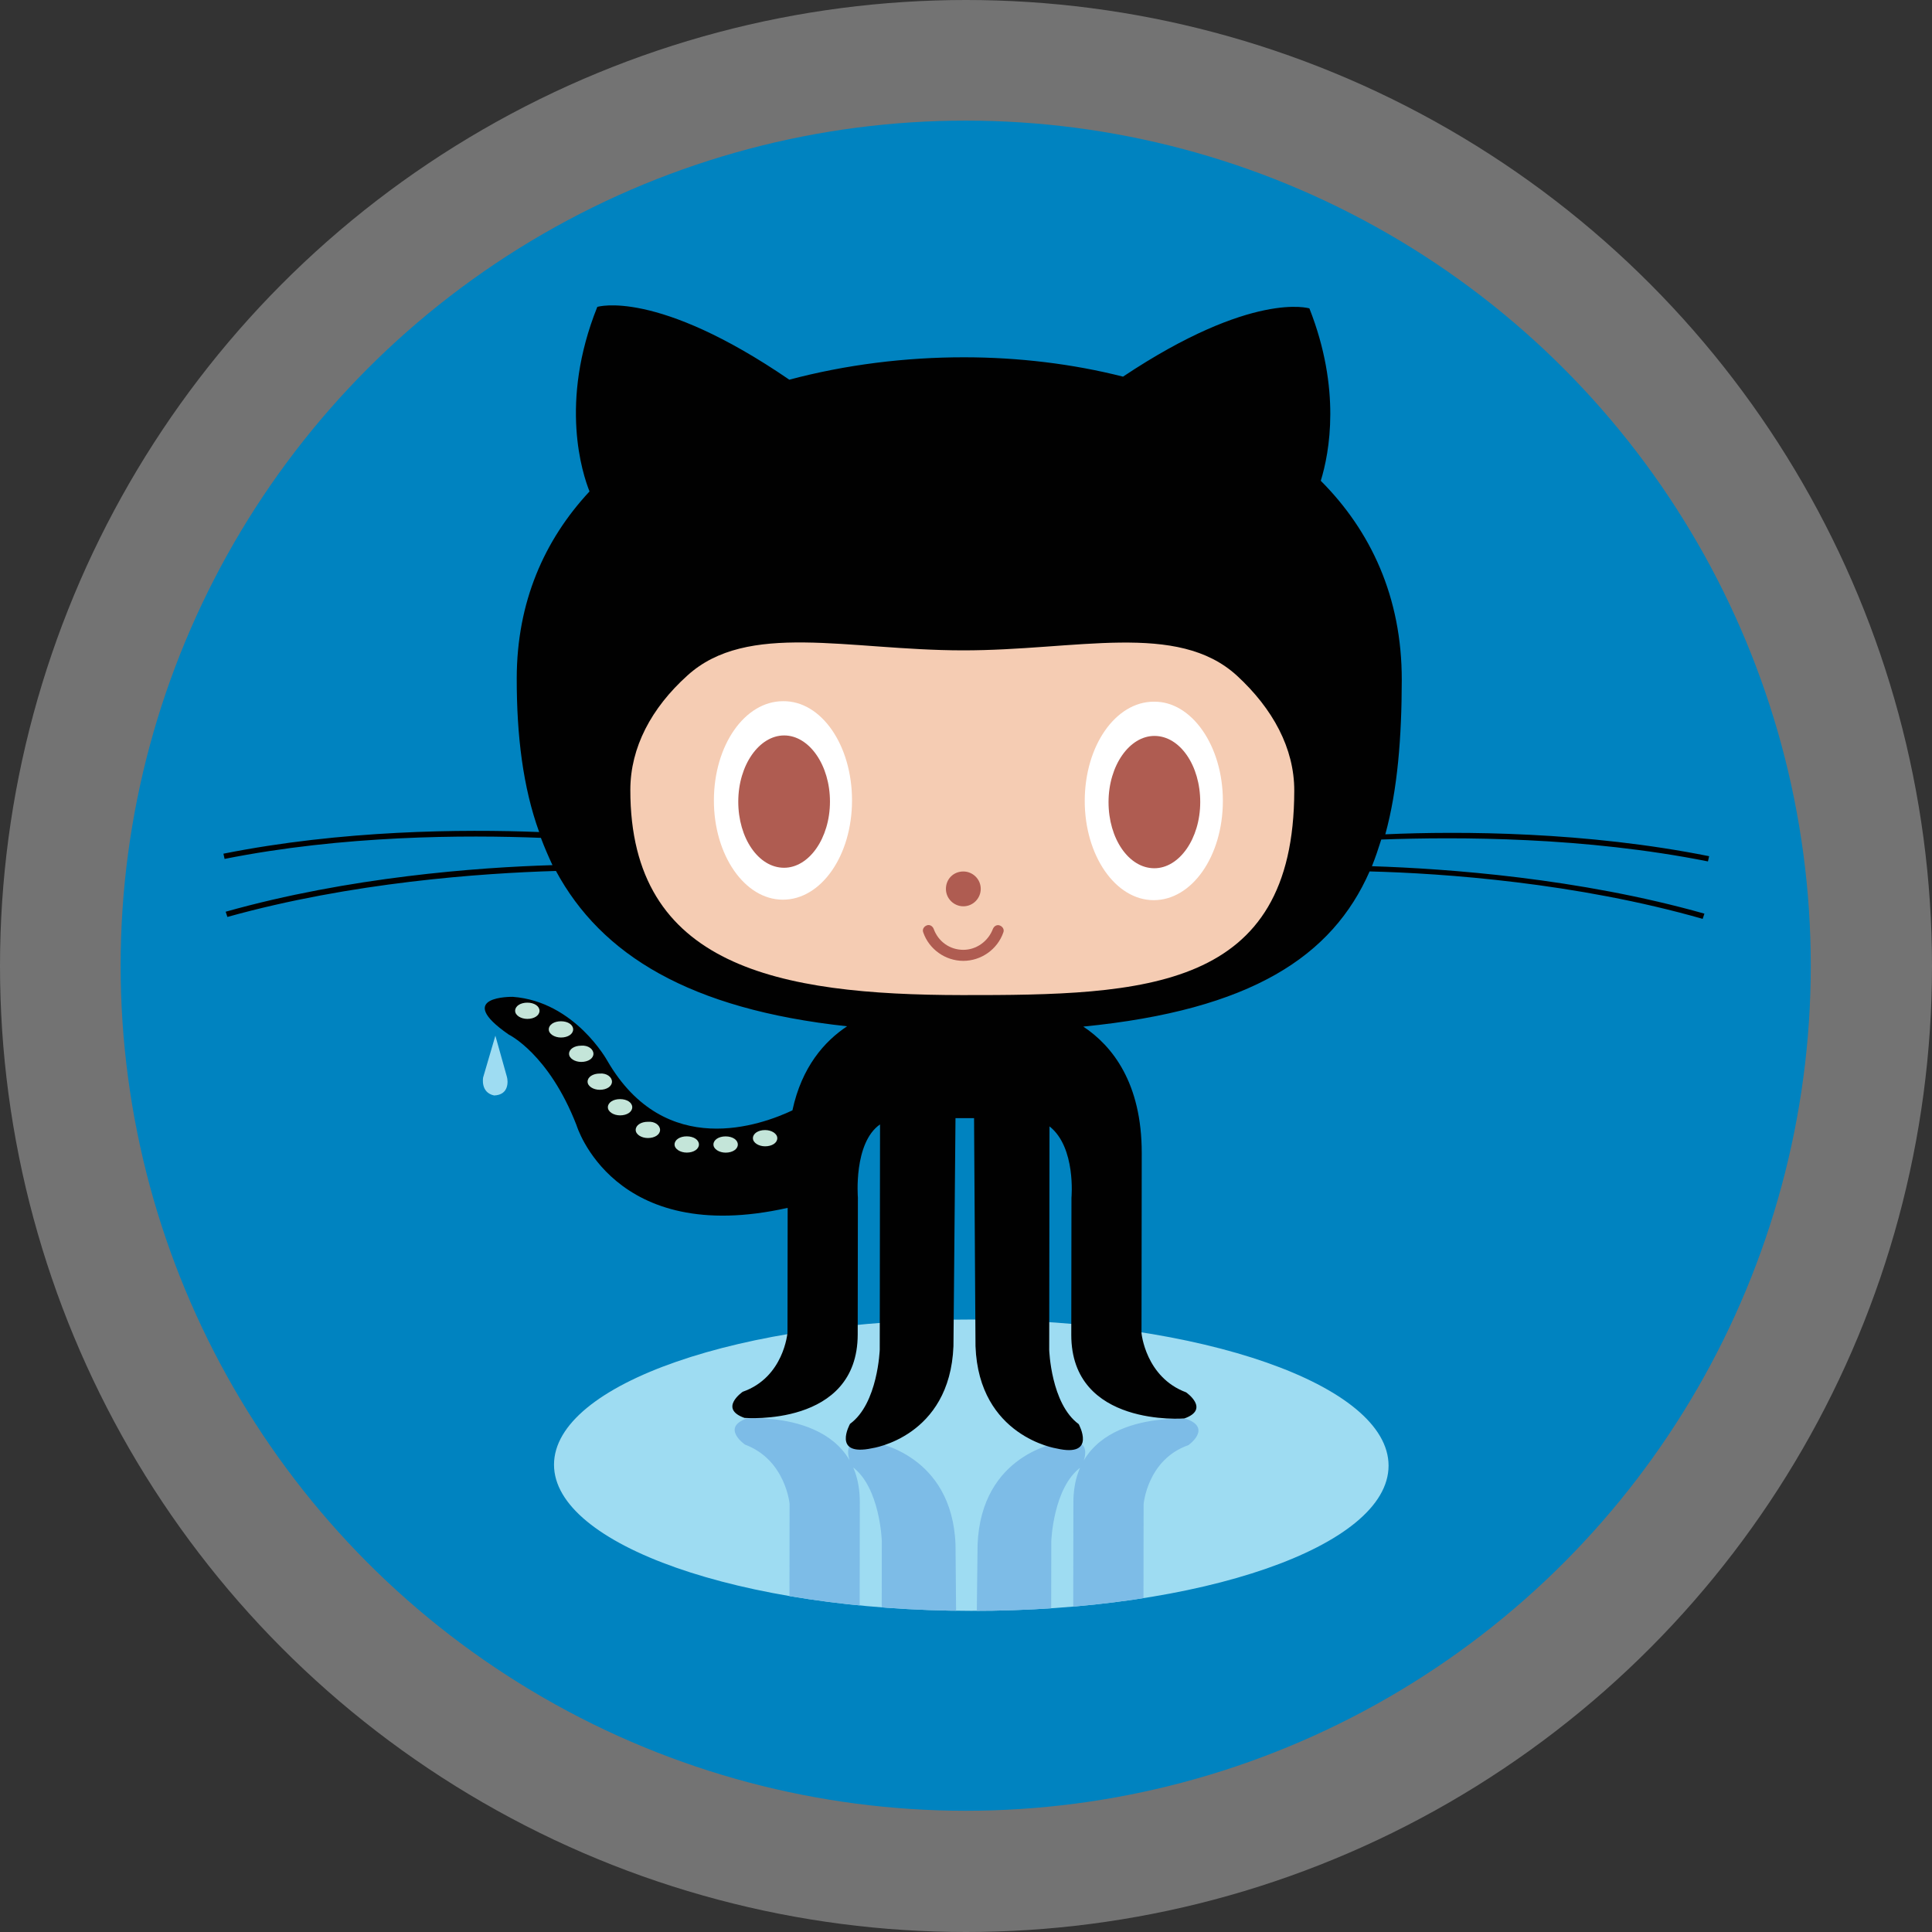 <?xml version="1.0" encoding="UTF-8" standalone="no"?>
<!DOCTYPE svg PUBLIC "-//W3C//DTD SVG 1.1//EN" "http://www.w3.org/Graphics/SVG/1.1/DTD/svg11.dtd">
<svg width="100%" height="100%" viewBox="0 0 512 512" version="1.1" xmlns="http://www.w3.org/2000/svg" xmlns:xlink="http://www.w3.org/1999/xlink" xml:space="preserve" style="fill-rule:evenodd;clip-rule:evenodd;stroke-linejoin:round;stroke-miterlimit:1.414;">
    <rect x="0" y="0" width="512" height="512" fill="#333333" stroke="none"/>
    <circle cx="256" cy="256" r="256" style="fill:rgb(115,115,115);"/>
    <g transform="matrix(1.463,0,0,1.463,-118.606,-118.61)">
        <circle cx="256" cy="256" r="153.078" style="fill:rgb(0,131,192);"/>
    </g>
    <g transform="matrix(1.538,0.002,-0.002,1.538,256.004,280.399)">
        <g>
            <g transform="matrix(1,0,0,1,-128,-129.65)">
                <g>
                    <path d="M200.9,199.8C200.9,213.7 168.7,224.9 129,224.9C89.3,224.9 57.1,213.6 57.1,199.8C57.1,185.9 89.3,174.7 129,174.7C168.7,174.7 200.9,185.9 200.9,199.8Z" style="fill:rgb(158,220,242);fill-rule:nonzero;"/>
                    <clipPath id="_clip1">
                        <path d="M98.1,244.8C99.7,252.3 103.6,256.7 107.5,259.3L148.6,259.3C153.6,255.9 158.7,249.5 158.7,237.5L158.7,206.5C158.7,206.5 159.3,198.8 166.4,196.3C166.4,196.3 170.5,193.4 166.1,191.8C166.1,191.8 146.6,190.2 146.6,206.2L146.6,229.8C146.6,229.8 147.4,238.5 142.8,242.1L142.8,212.9C142.8,212.9 143.1,203.6 147.9,200.1C147.9,200.1 151.1,194.4 144.1,195.9C144.1,195.9 130.7,197.8 130.1,213.5L129.8,243.5L126.6,243.5L126.3,213.5C125.7,197.9 112.3,195.9 112.3,195.9C105.3,194.3 108.5,200.1 108.5,200.1C113.3,203.6 113.6,212.9 113.6,212.9L113.6,242.4C109,239.1 109.8,229.8 109.8,229.8L109.8,206.2C109.8,190.2 90.3,191.8 90.3,191.8C85.8,193.4 90,196.3 90,196.3C97,198.9 97.7,206.5 97.7,206.5L97.7,228.2L98.1,244.8Z"/>
                    </clipPath>
                    <g clip-path="url(#_clip1)">
                        <path d="M200.9,199.8C200.9,213.7 168.7,224.9 129,224.9C89.3,224.9 57.1,213.6 57.1,199.8C57.1,185.9 89.3,174.7 129,174.7C168.7,174.7 200.9,185.9 200.9,199.8Z" style="fill:rgb(125,188,231);fill-rule:nonzero;"/>
                    </g>
                    <path d="M46.9,125.9L44.8,133.1C44.8,133.1 44.3,135.7 46.7,136.2C49.3,136.1 49.1,133.7 48.9,133L46.9,125.9Z" style="fill:rgb(158,220,242);fill-rule:nonzero;"/>
                    <path d="M255.8,95.6L256,94.7C234.9,90.5 213.3,90.4 200.2,91C202.3,83.3 203,74.3 203,64.4C203,50.1 197.6,38.7 189,30.1C190.5,25.2 192.5,14.3 187,0.4C187,0.4 177.2,-2.7 154.9,12.2C146.2,10 136.9,8.9 127.6,8.9C117.4,8.9 107.1,10.2 97.4,12.8C74.4,-2.9 64.3,0.3 64.3,0.3C57.7,16.8 61.8,29.1 63,32.1C55.2,40.5 50.5,51.2 50.5,64.3C50.5,74.2 51.6,83.1 54.4,90.8C41.2,90.3 20.4,90.5 0,94.6L0.2,95.5C20.6,91.4 41.6,91.3 54.7,91.8C55.3,93.4 56,95 56.7,96.5C43.7,96.9 21.6,98.6 0.4,104.6L0.7,105.5C22.1,99.5 44.4,97.9 57.3,97.5C65.1,111.9 80.3,121.3 107.5,124.2C103.6,126.8 99.7,131.2 98.1,138.7C92.8,141.2 76.2,147.4 66.2,130.2C66.2,130.2 60.6,120 49.9,119.2C49.9,119.2 39.5,119 49.2,125.7C49.2,125.7 56.1,129 60.9,141.3C60.9,141.3 67.2,162.3 97.3,155.5L97.3,177C97.3,177 96.7,184.7 89.6,187.2C89.6,187.2 85.4,190.1 89.9,191.7C89.9,191.7 109.4,193.3 109.4,177.3L109.4,153.7C109.4,153.7 108.6,144.3 113.2,141.1L113.2,179.9C113.2,179.9 112.9,189.2 108.1,192.7C108.1,192.7 104.9,198.4 111.9,196.9C111.9,196.9 125.3,195 125.9,179.3L126.2,140L129.4,140L129.7,179.3C130.3,194.9 143.7,196.9 143.7,196.9C150.7,198.5 147.5,192.7 147.5,192.7C142.7,189.2 142.4,179.9 142.4,179.9L142.4,141.4C147,145 146.2,153.7 146.2,153.7L146.2,177.3C146.2,193.3 165.7,191.7 165.7,191.7C170.2,190.1 166,187.2 166,187.2C159,184.6 158.3,177 158.3,177L158.3,146C158.3,133.9 153.2,127.5 148.2,124.2C177.2,121.3 191.1,112 197.5,97.4C210.2,97.7 233.1,99.3 254.9,105.5L255.2,104.6C233.5,98.5 210.8,96.9 197.9,96.5C198.5,95 199,93.5 199.5,91.9C212.9,91.4 234.6,91.4 255.8,95.6Z" style="fill:rgb(1,1,1);fill-rule:nonzero;"/>
                    <path d="M174.6,63.7C180.8,69.4 184.5,76.2 184.5,83.5C184.5,117.9 158.9,118.8 127.3,118.8C95.7,118.8 70.1,114 70.1,83.5C70.1,76.2 73.7,69.4 79.9,63.8C90.2,54.4 107.6,59.4 127.3,59.4C147,59.4 164.3,54.3 174.6,63.7Z" style="fill:rgb(245,204,179);fill-rule:nonzero;"/>
                    <path d="M108.3,85.3C108.3,94.8 103,102.4 96.4,102.4C89.8,102.4 84.5,94.7 84.5,85.3C84.5,75.8 89.8,68.2 96.4,68.2C103,68.1 108.3,75.8 108.3,85.3Z" style="fill:white;fill-rule:nonzero;"/>
                    <path d="M104.5,85.5C104.5,91.8 100.9,96.9 96.6,96.9C92.2,96.9 88.7,91.8 88.7,85.5C88.7,79.2 92.3,74.1 96.6,74.1C100.9,74.1 104.5,79.2 104.5,85.5Z" style="fill:rgb(175,92,81);fill-rule:nonzero;"/>
                    <path d="M172.2,85.3C172.2,94.8 166.9,102.4 160.3,102.4C153.7,102.4 148.4,94.7 148.4,85.3C148.4,75.8 153.7,68.2 160.3,68.2C166.8,68.1 172.2,75.8 172.2,85.3Z" style="fill:white;fill-rule:nonzero;"/>
                    <path d="M168.3,85.5C168.3,91.8 164.7,96.9 160.4,96.9C156,96.9 152.5,91.8 152.5,85.5C152.5,79.2 156.1,74.1 160.4,74.1C164.8,74.1 168.3,79.2 168.3,85.5Z" style="fill:rgb(175,92,81);fill-rule:nonzero;"/>
                    <path d="M130.5,100.5C130.5,102.1 129.2,103.5 127.5,103.5C125.9,103.5 124.5,102.2 124.5,100.5C124.5,98.8 125.8,97.5 127.5,97.5C129.1,97.5 130.5,98.8 130.5,100.5Z" style="fill:rgb(175,92,81);fill-rule:nonzero;"/>
                    <path d="M120.6,108C120.4,107.5 120.7,107 121.2,106.8C121.7,106.6 122.2,106.9 122.4,107.4C123.2,109.6 125.2,111 127.5,111C129.8,111 131.8,109.5 132.6,107.4C132.8,106.9 133.3,106.6 133.8,106.8C134.3,107 134.6,107.5 134.4,108C133.4,110.9 130.6,112.9 127.5,112.9C124.4,112.9 121.6,110.9 120.6,108Z" style="fill:rgb(175,92,81);fill-rule:nonzero;"/>
                    <path d="M54.5,121.6C54.5,122.4 53.6,123 52.4,123C51.3,123 50.3,122.4 50.3,121.6C50.3,120.8 51.2,120.2 52.4,120.2C53.6,120.2 54.5,120.8 54.5,121.6Z" style="fill:rgb(196,229,217);fill-rule:nonzero;"/>
                    <path d="M60.3,124.8C60.3,125.6 59.4,126.2 58.2,126.2C57.1,126.2 56.1,125.6 56.1,124.8C56.1,124 57,123.4 58.2,123.4C59.4,123.4 60.3,124 60.3,124.8Z" style="fill:rgb(196,229,217);fill-rule:nonzero;"/>
                    <path d="M63.8,129C63.8,129.8 62.9,130.4 61.7,130.4C60.6,130.4 59.6,129.8 59.6,129C59.6,128.2 60.5,127.6 61.7,127.6C62.9,127.5 63.8,128.2 63.8,129Z" style="fill:rgb(196,229,217);fill-rule:nonzero;"/>
                    <path d="M67,133.8C67,134.6 66.1,135.2 64.9,135.2C63.8,135.2 62.8,134.6 62.8,133.8C62.8,133 63.7,132.4 64.9,132.4C66.1,132.3 67,133 67,133.8Z" style="fill:rgb(196,229,217);fill-rule:nonzero;"/>
                    <path d="M70.5,138.2C70.5,139 69.6,139.6 68.4,139.6C67.3,139.6 66.3,139 66.3,138.2C66.3,137.4 67.2,136.8 68.4,136.8C69.6,136.8 70.5,137.4 70.5,138.2Z" style="fill:rgb(196,229,217);fill-rule:nonzero;"/>
                    <path d="M75.3,142.1C75.3,142.9 74.4,143.5 73.2,143.5C72.1,143.5 71.1,142.9 71.1,142.1C71.1,141.3 72,140.7 73.2,140.7C74.4,140.6 75.3,141.3 75.3,142.1Z" style="fill:rgb(196,229,217);fill-rule:nonzero;"/>
                    <path d="M82,144.6C82,145.4 81.1,146 79.9,146C78.8,146 77.8,145.4 77.8,144.6C77.8,143.8 78.7,143.2 79.9,143.2C81.1,143.2 82,143.8 82,144.6Z" style="fill:rgb(196,229,217);fill-rule:nonzero;"/>
                    <path d="M88.7,144.6C88.7,145.4 87.8,146 86.6,146C85.5,146 84.5,145.4 84.5,144.6C84.5,143.8 85.4,143.2 86.6,143.2C87.8,143.2 88.7,143.8 88.7,144.6Z" style="fill:rgb(196,229,217);fill-rule:nonzero;"/>
                    <path d="M95.5,143.5C95.5,144.3 94.6,144.9 93.4,144.9C92.3,144.9 91.3,144.3 91.3,143.5C91.3,142.7 92.2,142.1 93.4,142.1C94.5,142.1 95.5,142.7 95.5,143.5Z" style="fill:rgb(196,229,217);fill-rule:nonzero;"/>
                </g>
            </g>
        </g>
    </g>
</svg>

